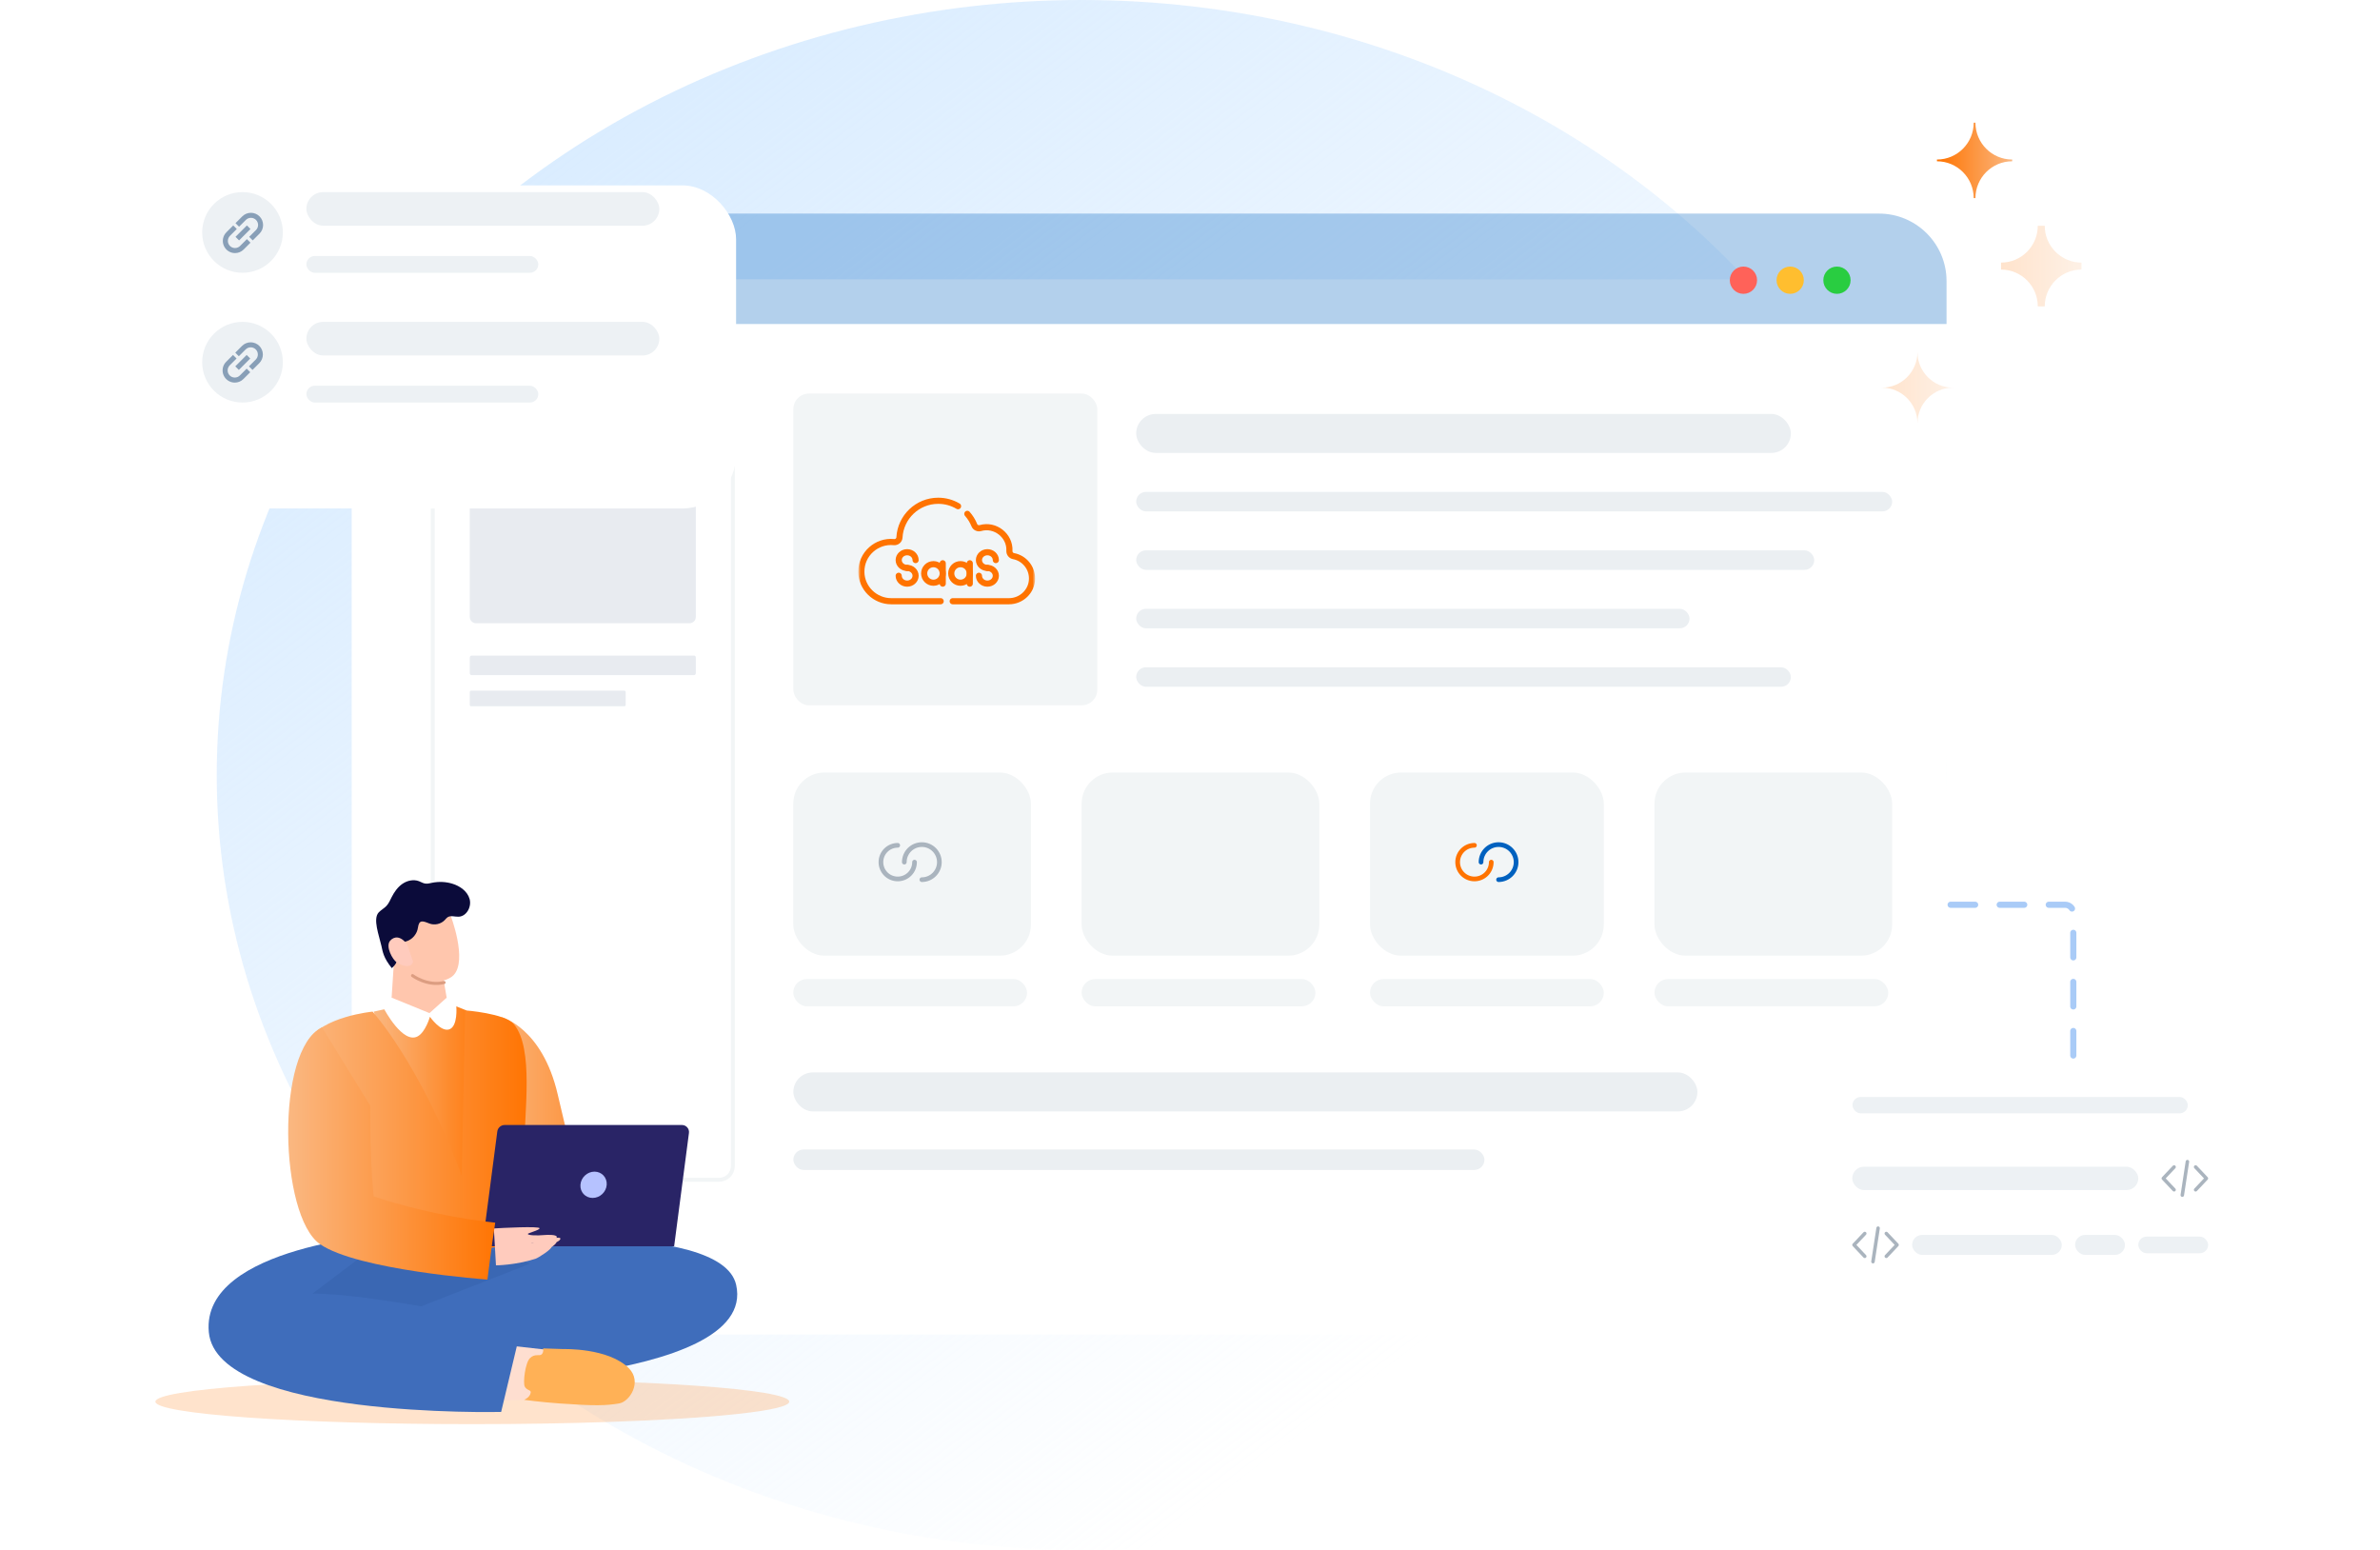 <svg width="582" height="379" viewBox="0 0 582 379" fill="none" xmlns="http://www.w3.org/2000/svg">
<ellipse cx="211.5" cy="189.5" rx="211.5" ry="189.5" transform="matrix(-1 0 0 1 476 0)" fill="url(#paint0_linear_15227_31435)"/>
<g filter="url(#filter0_d_15227_31435)">
<rect x="86.002" y="52.227" width="390" height="258" rx="17.149" fill="white"/>
</g>
<path opacity="0.3" d="M86.002 69.727C86.002 60.062 93.837 52.227 103.502 52.227H459.502C468.615 52.227 476.002 59.614 476.002 68.727V79.227H86.002V69.727Z" fill="#0061BF"/>
<circle cx="426.335" cy="68.514" r="3.335" fill="#FF6259"/>
<circle cx="437.769" cy="68.514" r="3.335" fill="#FFBE2F"/>
<circle cx="449.206" cy="68.514" r="3.335" fill="#29CD41"/>
<rect x="105.832" y="96.93" width="73.375" height="191.538" rx="3.335" stroke="#F2F5F6" stroke-width="0.953"/>
<g opacity="0.6">
<path d="M169.736 165.065H115.299C115.069 165.065 114.883 164.862 114.883 164.61V160.756C114.883 160.504 115.069 160.301 115.299 160.301H169.736C169.966 160.301 170.153 160.504 170.153 160.756V164.61C170.153 164.862 169.966 165.065 169.736 165.065Z" fill="#D8DEE6"/>
<path d="M152.713 172.689H115.17C115.011 172.689 114.883 172.526 114.883 172.325V169.241C114.883 169.04 115.011 168.877 115.17 168.877H152.713C152.872 168.877 153 169.04 153 169.241V172.325C153 172.525 152.872 172.689 152.713 172.689Z" fill="#D8DEE6"/>
<path d="M168.605 152.398H116.43C115.575 152.398 114.883 151.707 114.883 150.855V107.526C114.883 106.674 115.575 105.983 116.43 105.983H168.605C169.46 105.983 170.152 106.674 170.152 107.526V150.855C170.153 151.707 169.46 152.398 168.605 152.398Z" fill="#D8DEE6"/>
</g>
<rect x="277.84" y="101.218" width="160.092" height="9.529" rx="4.765" fill="#EBEFF2"/>
<rect x="277.84" y="120.276" width="184.868" height="4.765" rx="2.382" fill="#EBEFF2"/>
<rect x="277.84" y="134.57" width="165.809" height="4.765" rx="2.382" fill="#EBEFF2"/>
<rect x="277.84" y="148.864" width="135.316" height="4.765" rx="2.382" fill="#EBEFF2"/>
<rect x="277.84" y="163.158" width="160.092" height="4.765" rx="2.382" fill="#EBEFF2"/>
<rect x="194.002" y="96.227" width="74.328" height="76.234" rx="3.812" fill="#F2F5F6"/>
<mask id="mask0_15227_31435" style="mask-type:luminance" maskUnits="userSpaceOnUse" x="210" y="113" width="44" height="44">
<path d="M210.002 113.227H253.002V156.227H210.002V113.227Z" fill="white"/>
</mask>
<g mask="url(#mask0_15227_31435)">
<path d="M230.533 140.216C230.533 141.469 229.517 142.485 228.264 142.485C227.01 142.485 225.994 141.469 225.994 140.216C225.994 138.963 227.01 137.947 228.264 137.947C229.517 137.947 230.533 138.963 230.533 140.216Z" stroke="#FF7300" stroke-width="1.5" stroke-miterlimit="10" stroke-linecap="round" stroke-linejoin="round"/>
<path d="M230.533 137.731V142.704" stroke="#FF7300" stroke-width="1.5" stroke-miterlimit="10" stroke-linecap="round" stroke-linejoin="round"/>
<path d="M237.15 140.216C237.15 141.469 236.134 142.485 234.881 142.485C233.627 142.485 232.611 141.469 232.611 140.216C232.611 138.963 233.627 137.947 234.881 137.947C236.134 137.947 237.15 138.963 237.15 140.216Z" stroke="#FF7300" stroke-width="1.5" stroke-miterlimit="10" stroke-linecap="round" stroke-linejoin="round"/>
<path d="M237.15 137.731V142.704" stroke="#FF7300" stroke-width="1.5" stroke-miterlimit="10" stroke-linecap="round" stroke-linejoin="round"/>
<path d="M241.455 138.866C242.596 138.866 243.521 139.725 243.521 140.785C243.521 141.845 242.596 142.704 241.455 142.704C240.314 142.704 239.389 141.845 239.389 140.785" stroke="#FF7300" stroke-width="1.5" stroke-miterlimit="10" stroke-linecap="round" stroke-linejoin="round"/>
<path d="M241.455 138.865C240.314 138.865 239.389 138.006 239.389 136.946C239.389 135.886 240.314 135.027 241.455 135.027C242.596 135.027 243.521 135.886 243.521 136.946" stroke="#FF7300" stroke-width="1.5" stroke-miterlimit="10" stroke-linecap="round" stroke-linejoin="round"/>
<path d="M221.83 138.866C222.971 138.866 223.896 139.725 223.896 140.785C223.896 141.845 222.971 142.704 221.83 142.704C220.689 142.704 219.764 141.845 219.764 140.785" stroke="#FF7300" stroke-width="1.5" stroke-miterlimit="10" stroke-linecap="round" stroke-linejoin="round"/>
<path d="M221.83 138.865C220.689 138.865 219.764 138.006 219.764 136.946C219.764 135.886 220.689 135.027 221.83 135.027C222.971 135.027 223.896 135.886 223.896 136.946" stroke="#FF7300" stroke-width="1.5" stroke-miterlimit="10" stroke-linecap="round" stroke-linejoin="round"/>
<path d="M232.971 147.009H246.722C249.777 147.009 252.327 144.581 252.371 141.526C252.41 138.79 250.464 136.471 247.845 135.979C247.236 135.865 246.812 135.317 246.842 134.698C247.022 130.934 243.326 128.086 239.757 129.121C239.143 129.299 238.493 128.995 238.254 128.402C237.845 127.384 237.263 126.454 236.547 125.646" stroke="#FF7300" stroke-width="1.5" stroke-miterlimit="10" stroke-linecap="round" stroke-linejoin="round"/>
<path d="M234.28 123.771C232.862 122.929 231.206 122.445 229.437 122.445C224.342 122.445 220.227 126.443 219.952 131.406C219.913 132.105 219.292 132.626 218.596 132.554C214.42 132.127 210.592 135.423 210.631 139.833C210.667 143.82 213.967 147.009 217.955 147.009H230.031" stroke="#FF7300" stroke-width="1.5" stroke-miterlimit="10" stroke-linecap="round" stroke-linejoin="round"/>
</g>
<rect x="193.98" y="188.888" width="58.129" height="44.788" rx="7.623" fill="#F2F5F6"/>
<rect x="193.98" y="239.392" width="57.176" height="6.67" rx="3.335" fill="#F2F5F6"/>
<path d="M223.639 210.805C223.639 213.078 221.802 214.914 219.529 214.914C217.257 214.914 215.42 213.078 215.42 210.805C215.42 208.532 217.257 206.695 219.529 206.695" stroke="#AAB4BE" stroke-width="1.144" stroke-linecap="round" stroke-linejoin="round"/>
<path d="M221.137 210.805C221.137 208.439 223.059 206.517 225.425 206.517C227.791 206.517 229.713 208.439 229.713 210.805C229.713 213.17 227.791 215.093 225.425 215.093" stroke="#AAB4BE" stroke-width="1.144" stroke-linecap="round" stroke-linejoin="round"/>
<rect x="264.496" y="188.888" width="58.129" height="44.788" rx="7.623" fill="#F2F5F6"/>
<rect x="264.496" y="239.393" width="57.176" height="6.67" rx="3.335" fill="#F2F5F6"/>
<rect x="335.014" y="188.888" width="57.176" height="44.788" rx="7.623" fill="#F2F5F6"/>
<path d="M364.67 210.805C364.67 213.078 362.833 214.914 360.561 214.914C358.288 214.914 356.451 213.078 356.451 210.805C356.451 208.532 358.288 206.695 360.561 206.695" stroke="#FF7300" stroke-width="1.144" stroke-linecap="round" stroke-linejoin="round"/>
<path d="M362.168 210.805C362.168 208.439 364.09 206.517 366.456 206.517C368.822 206.517 370.744 208.439 370.744 210.805C370.744 213.17 368.822 215.093 366.456 215.093" stroke="#0061BF" stroke-width="1.144" stroke-linecap="round" stroke-linejoin="round"/>
<rect x="335.014" y="239.393" width="57.176" height="6.67" rx="3.335" fill="#F2F5F6"/>
<rect x="404.578" y="188.888" width="58.129" height="44.788" rx="7.623" fill="#F2F5F6"/>
<rect x="404.578" y="239.392" width="57.176" height="6.67" rx="3.335" fill="#F2F5F6"/>
<rect x="194.002" y="262.227" width="221.079" height="9.529" rx="4.765" fill="#EBEFF2"/>
<rect x="194.002" y="281.073" width="169" height="5" rx="2.5" fill="#EBEFF2"/>
<path d="M477 221.227C484.211 221.227 492.862 221.227 504.997 221.227C506.102 221.227 507 222.122 507 223.227V258.227" stroke="#A9CBF7" stroke-width="1.5" stroke-linecap="round" stroke-linejoin="round" stroke-dasharray="6 6"/>
<g filter="url(#filter1_d_15227_31435)">
<rect x="444" y="257.227" width="104.92" height="61" rx="9.76" fill="white"/>
</g>
<rect x="452.945" y="285.286" width="69.947" height="5.693" rx="2.847" fill="#EDF1F4"/>
<g clip-path="url(#clip0_15227_31435)">
<path d="M539.855 287.842L537.222 285.052C537.06 284.88 536.79 284.873 536.618 285.035C536.447 285.196 536.439 285.467 536.601 285.638L538.958 288.135L536.601 290.632C536.439 290.803 536.447 291.073 536.618 291.235C536.701 291.313 536.806 291.352 536.911 291.352C537.025 291.352 537.138 291.307 537.222 291.218L539.855 288.428C540.01 288.263 540.01 288.006 539.855 287.842Z" fill="#AAB4BE"/>
<path d="M531.957 290.631L529.6 288.135L531.957 285.638C532.119 285.467 532.111 285.196 531.939 285.034C531.768 284.873 531.497 284.88 531.336 285.052L528.702 287.842C528.547 288.006 528.547 288.263 528.702 288.428L531.336 291.218C531.42 291.307 531.533 291.352 531.646 291.352C531.751 291.352 531.857 291.313 531.939 291.235C532.111 291.073 532.119 290.803 531.957 290.631Z" fill="#AAB4BE"/>
<path d="M534.971 283.612C534.738 283.577 534.52 283.737 534.484 283.97L533.232 292.168C533.196 292.402 533.356 292.619 533.589 292.655C533.611 292.658 533.633 292.66 533.654 292.66C533.862 292.66 534.044 292.509 534.076 292.297L535.328 284.099C535.364 283.866 535.204 283.648 534.971 283.612Z" fill="#AAB4BE"/>
</g>
<g clip-path="url(#clip1_15227_31435)">
<path d="M464.214 304.105L461.581 301.316C461.419 301.144 461.149 301.136 460.978 301.298C460.806 301.46 460.798 301.73 460.96 301.902L463.317 304.398L460.96 306.895C460.798 307.067 460.806 307.337 460.978 307.499C461.06 307.577 461.166 307.615 461.271 307.615C461.384 307.615 461.497 307.57 461.581 307.482L464.214 304.692C464.37 304.527 464.37 304.27 464.214 304.105Z" fill="#AAB4BE"/>
<path d="M456.316 306.895L453.96 304.398L456.316 301.902C456.478 301.73 456.47 301.46 456.299 301.298C456.127 301.136 455.857 301.144 455.695 301.316L453.062 304.105C452.906 304.27 452.906 304.527 453.062 304.692L455.695 307.481C455.779 307.57 455.892 307.615 456.006 307.615C456.111 307.615 456.216 307.577 456.299 307.499C456.47 307.337 456.478 307.067 456.316 306.895Z" fill="#AAB4BE"/>
<path d="M459.33 299.876C459.097 299.841 458.879 300.001 458.843 300.234L457.591 308.432C457.555 308.665 457.715 308.883 457.949 308.919C457.97 308.922 457.992 308.924 458.014 308.924C458.221 308.924 458.403 308.772 458.435 308.561L459.688 300.363C459.723 300.129 459.563 299.912 459.33 299.876Z" fill="#AAB4BE"/>
</g>
<rect x="467.586" y="301.96" width="36.6" height="4.88" rx="2.44" fill="#EDF1F4"/>
<rect x="507.439" y="301.96" width="12.2" height="4.88" rx="2.44" fill="#EDF1F4"/>
<rect x="522.893" y="302.367" width="17.08" height="4.067" rx="2.033" fill="#EDF1F4"/>
<rect x="453" y="268.227" width="82" height="4" rx="2" fill="#EDF1F4"/>
<path opacity="0.2" d="M498.316 55.201H500.016C500.016 60.177 504.04 64.209 509.003 64.209V65.913C504.039 65.913 500.016 69.947 500.016 74.922H498.316C498.316 69.947 494.292 65.913 489.328 65.913V64.209C494.292 64.209 498.316 60.176 498.316 55.201Z" fill="url(#paint1_linear_15227_31435)"/>
<path d="M482.645 30H483.071C483.071 34.976 487.095 39.009 492.058 39.009V39.435C487.094 39.435 483.07 43.469 483.07 48.444H482.644C482.644 43.469 478.62 39.435 473.656 39.435V39.009C478.621 39.009 482.645 34.976 482.645 30Z" fill="url(#paint2_linear_15227_31435)"/>
<path opacity="0.2" d="M468.891 86.073C468.891 90.887 472.784 94.789 477.587 94.789C472.784 94.789 468.891 98.692 468.891 103.506C468.891 98.692 464.998 94.789 460.195 94.789C464.998 94.788 468.891 90.887 468.891 86.073Z" fill="url(#paint3_linear_15227_31435)"/>
<g filter="url(#filter2_d_15227_31435)">
<rect x="33.002" y="33" width="147" height="79" rx="13.151" fill="white"/>
</g>
<rect x="74.922" y="46.973" width="86.305" height="8.219" rx="4.11" fill="#EDF1F4"/>
<rect x="74.922" y="62.59" width="56.715" height="4.11" rx="2.055" fill="#EDF1F4"/>
<circle cx="59.305" cy="56.836" r="9.863" fill="#EDF1F4"/>
<g clip-path="url(#clip2_15227_31435)">
<path d="M57.47 61.884C56.88 61.884 56.304 61.709 55.813 61.382C55.323 61.054 54.941 60.589 54.715 60.044C54.489 59.499 54.431 58.9 54.546 58.322C54.661 57.744 54.945 57.212 55.362 56.796L57.033 55.123L57.905 55.994L56.234 57.667C56.072 57.83 55.943 58.022 55.855 58.234C55.767 58.447 55.722 58.674 55.722 58.904C55.722 59.133 55.767 59.36 55.855 59.572C55.943 59.784 56.072 59.977 56.234 60.139C56.397 60.302 56.589 60.43 56.801 60.518C57.014 60.606 57.241 60.651 57.47 60.651C57.7 60.651 57.927 60.606 58.139 60.518C58.351 60.43 58.544 60.301 58.706 60.139L60.378 58.467L61.25 59.339L59.578 61.011C59.301 61.288 58.973 61.508 58.611 61.658C58.249 61.807 57.861 61.884 57.47 61.884Z" fill="#889FB7"/>
<path d="M61.806 58.781L60.935 57.91L62.607 56.238C62.932 55.909 63.114 55.465 63.113 55.003C63.112 54.541 62.928 54.098 62.601 53.771C62.275 53.444 61.831 53.26 61.369 53.259C60.907 53.258 60.463 53.44 60.135 53.765L58.462 55.437L57.59 54.565L59.263 52.893C59.823 52.34 60.58 52.031 61.367 52.033C62.154 52.036 62.909 52.35 63.466 52.907C64.022 53.464 64.336 54.218 64.338 55.005C64.341 55.793 64.032 56.549 63.478 57.109L61.806 58.781Z" fill="#889FB7"/>
<path d="M60.377 55.122L57.59 57.909L58.462 58.781L61.249 55.994L60.377 55.122Z" fill="#889FB7"/>
</g>
<rect x="74.922" y="78.699" width="86.305" height="8.219" rx="4.11" fill="#EDF1F4"/>
<rect x="74.922" y="94.316" width="56.715" height="4.11" rx="2.055" fill="#EDF1F4"/>
<circle cx="59.305" cy="88.563" r="9.863" fill="#EDF1F4"/>
<g clip-path="url(#clip3_15227_31435)">
<path d="M57.413 93.552C56.824 93.552 56.247 93.377 55.757 93.05C55.266 92.722 54.884 92.257 54.659 91.712C54.433 91.168 54.374 90.568 54.489 89.99C54.604 89.412 54.888 88.88 55.305 88.464L56.977 86.791L57.849 87.662L56.177 89.335C56.015 89.498 55.886 89.69 55.798 89.903C55.711 90.115 55.666 90.342 55.666 90.572C55.666 90.801 55.711 91.028 55.799 91.24C55.887 91.452 56.015 91.645 56.178 91.807C56.34 91.97 56.533 92.098 56.745 92.186C56.957 92.274 57.184 92.319 57.414 92.319C57.643 92.319 57.871 92.274 58.083 92.186C58.295 92.098 58.487 91.969 58.65 91.807L60.322 90.135L61.193 91.007L59.521 92.679C59.245 92.956 58.916 93.176 58.554 93.326C58.193 93.475 57.805 93.552 57.413 93.552Z" fill="#889FB7"/>
<path d="M61.75 90.449L60.878 89.578L62.55 87.906C62.875 87.577 63.057 87.133 63.056 86.671C63.056 86.209 62.871 85.766 62.545 85.439C62.218 85.112 61.775 84.928 61.313 84.927C60.85 84.926 60.406 85.108 60.078 85.433L58.405 87.105L57.533 86.233L59.206 84.561C59.767 84.008 60.523 83.699 61.31 83.701C62.098 83.704 62.852 84.018 63.409 84.575C63.966 85.132 64.279 85.886 64.282 86.673C64.284 87.461 63.975 88.217 63.422 88.777L61.75 90.449Z" fill="#889FB7"/>
<path d="M60.32 86.79L57.533 89.577L58.405 90.449L61.192 87.662L60.32 86.79Z" fill="#889FB7"/>
</g>
<path opacity="0.2" d="M193.002 342.727C193.002 344.913 175.02 346.802 148.978 347.688C138.845 348.033 127.491 348.227 115.502 348.227C72.7 348.227 38.002 345.764 38.002 342.727C38.002 339.689 72.7 337.227 115.502 337.227C158.304 337.227 193.002 339.689 193.002 342.727Z" fill="#FF7300"/>
<path d="M98.857 299.435L63.095 318.277C63.095 318.277 89.808 333.452 115.356 327.165C140.905 320.879 144.805 309.4 144.805 309.4L98.857 299.435Z" fill="#3A67B3"/>
<path d="M115.359 303.806C115.359 303.806 176.344 297.868 180.017 314.163C185.579 338.827 102.855 338.827 102.855 338.827L95.731 322.263L129.63 308.989" fill="#3F6DBB"/>
<path d="M117.127 342.674L133.971 342.065C133.971 342.065 136.66 341.211 138.362 336.167C140.065 331.123 139.376 330.669 139.376 330.669L119.742 328.47" fill="#FEDED0"/>
<path d="M95.737 301.697C95.737 301.697 49.1 304.521 51.062 325.725C53.026 346.929 122.551 345.234 122.551 345.234L127.572 324.188C127.572 324.188 91.643 316.301 76.421 316.301" fill="#3F6DBB"/>
<path d="M132.821 329.707C132.821 329.707 133.012 330.611 132.478 331.146C131.944 331.68 130.806 330.876 129.576 332.106C128.434 333.248 127.856 338.08 128.322 339.031C128.789 339.981 129.852 339.848 129.787 340.442C129.649 341.71 128.16 342.275 128.16 342.275C128.16 342.275 131.894 342.809 136.804 343.162C145.55 343.792 148.185 343.693 151.393 343.162C154.008 342.73 157.093 337.87 153.761 334.538C148.757 329.535 137.816 329.869 137.816 329.869L132.821 329.707Z" fill="#FFB156"/>
<path d="M110.165 223.765C110.165 223.765 114.401 234.759 110.92 238.437C109.112 240.348 103.659 240.793 101.297 238.988C99.543 237.648 96.806 229.184 97.751 227.671C101.363 221.886 110.165 223.765 110.165 223.765Z" fill="#FFC6AD"/>
<path d="M96.368 234.608L95.595 246.574C95.595 246.574 103.264 252.589 109.551 245.838L108.218 238.047L96.368 234.608Z" fill="#FFC6AD"/>
<path d="M93.256 231.23C92.702 228.729 91.105 224.666 92.62 223.084C93.192 222.487 93.954 222.098 94.515 221.492C95.072 220.891 95.394 220.116 95.764 219.386C96.404 218.12 97.24 216.915 98.409 216.111C99.577 215.308 101.12 214.958 102.447 215.46C102.936 215.646 103.39 215.939 103.906 216.033C104.511 216.144 105.125 215.965 105.729 215.844C107.336 215.519 109.022 215.598 110.593 216.069C112.47 216.634 114.282 217.908 114.829 219.79C115.379 221.673 114.123 224.06 112.165 224.15C111.236 224.193 110.203 223.772 109.433 224.292C109.177 224.466 108.991 224.722 108.78 224.949C107.833 225.959 106.251 226.312 104.965 225.802C103.307 225.145 102.483 224.843 102.196 226.858C101.988 228.319 100.922 229.623 99.531 230.116C98.706 230.409 97.76 230.449 97.075 230.993C96.366 231.556 96.123 232.631 96.52 233.445C96.668 233.749 96.894 234.017 96.993 234.339C97.269 235.235 96.51 236.09 95.817 236.721C93.795 234.223 93.611 232.834 93.256 231.23Z" fill="#0B0B3A"/>
<path d="M99.581 230.93C97.931 228.736 96.378 228.937 95.427 229.992C94.16 231.4 96.034 234.69 97.005 235.305C98.977 236.55 100.681 236.575 101.002 235.126" fill="#FFCBBD"/>
<path d="M108.594 240.244C104.46 241.229 100.876 238.55 100.876 238.55" stroke="#DC9D81" stroke-width="0.75" stroke-miterlimit="10" stroke-linecap="round" stroke-linejoin="round"/>
<path d="M122.596 248.678C122.596 248.678 132.595 251.2 136.393 267.648C138.595 277.187 141.076 286.869 141.076 286.869C141.076 286.869 157.174 288.662 162.438 290.287L160.465 299.431C160.465 299.431 129.388 302.156 122.543 295.31C115.7 288.466 118.498 270.339 118.498 270.339" fill="url(#paint4_linear_15227_31435)"/>
<path d="M105.337 248.32L93.971 246.791L91.385 247.358C91.385 247.358 111.358 303.705 111.798 303.705C112.238 303.705 119.195 302.56 119.195 302.56L114.016 247.044L111.581 246.071L105.337 248.32Z" fill="url(#paint5_linear_15227_31435)"/>
<path d="M112.903 287.448C102.588 259.915 91.115 247.359 91.115 247.359C91.115 247.359 78.698 248.53 75.187 254.69C70.795 262.396 75.992 273.206 77.074 288.533C78.155 303.858 79.401 299.951 79.401 299.951C79.401 299.951 94.757 305.804 108.366 305.804C108.366 305.804 124.129 305.329 128.182 303.708C128.182 303.708 128.182 291.33 128.182 281.658C128.182 271.984 130.624 256.465 125.666 250.427C123.489 247.776 113.744 247.049 113.744 247.049L112.903 287.448Z" fill="url(#paint6_linear_15227_31435)"/>
<path d="M164.852 304.732H117.937L121.608 276.66C121.726 275.756 122.497 275.08 123.408 275.08H166.768C167.807 275.08 168.61 275.995 168.475 277.025L164.852 304.732Z" fill="#292466"/>
<path d="M148.363 289.7C148.239 291.475 146.7 292.915 144.926 292.915C143.151 292.915 141.812 291.477 141.937 289.7C142.061 287.926 143.6 286.485 145.374 286.485C147.149 286.485 148.486 287.924 148.363 289.7Z" fill="#B6C2FF"/>
<path d="M95.769 243.942L105.026 247.719L109.23 243.942L111.584 246.074C111.584 246.074 112.028 250.991 109.839 251.701C107.748 252.38 105.135 248.611 105.135 248.611C105.135 248.611 104.072 252.375 102.116 253.415C98.496 255.337 93.974 246.792 93.974 246.792L95.769 243.942Z" fill="white"/>
<path d="M120.765 300.375C122.785 300.241 131.929 299.782 131.933 300.328C131.936 300.854 128.918 301.491 129.077 301.752C129.302 302.122 131.649 302.117 132.965 301.994C134.139 301.883 136.041 301.898 136.155 302.402C136.372 303.361 129.926 303.886 129.926 303.886C129.991 304.176 136.752 302.025 137.017 302.808C137.399 303.938 130.1 305.637 129.906 305.951C129.906 305.951 135.826 302.721 136.107 303.557C136.389 304.393 131.175 307.408 129.411 307.712C130.812 307.192 134.707 304.141 134.913 304.751C135.12 305.361 131.602 307.574 131.003 307.768C126.089 309.371 121.282 309.396 121.282 309.396" fill="#FFCBBD"/>
<path d="M90.535 270.368C90.535 285.883 91.383 292.536 91.383 292.536C91.383 292.536 104.897 297.28 121.098 298.959C120.149 305.078 119.194 312.873 119.194 312.873C119.194 312.873 87.335 310.586 78.207 304.176C68.35 297.251 67.258 256.7 78.745 251.2" fill="url(#paint7_linear_15227_31435)"/>
<defs>
<filter id="filter0_d_15227_31435" x="43.13" y="25.432" width="475.744" height="343.744" filterUnits="userSpaceOnUse" color-interpolation-filters="sRGB">
<feFlood flood-opacity="0" result="BackgroundImageFix"/>
<feColorMatrix in="SourceAlpha" type="matrix" values="0 0 0 0 0 0 0 0 0 0 0 0 0 0 0 0 0 0 127 0" result="hardAlpha"/>
<feOffset dy="16.077"/>
<feGaussianBlur stdDeviation="21.436"/>
<feComposite in2="hardAlpha" operator="out"/>
<feColorMatrix type="matrix" values="0 0 0 0 0.118 0 0 0 0 0.129 0 0 0 0 0.176 0 0 0 0.08 0"/>
<feBlend mode="normal" in2="BackgroundImageFix" result="effect1_dropShadow_15227_31435"/>
<feBlend mode="normal" in="SourceGraphic" in2="effect1_dropShadow_15227_31435" result="shape"/>
</filter>
<filter id="filter1_d_15227_31435" x="411.467" y="236.893" width="169.987" height="126.067" filterUnits="userSpaceOnUse" color-interpolation-filters="sRGB">
<feFlood flood-opacity="0" result="BackgroundImageFix"/>
<feColorMatrix in="SourceAlpha" type="matrix" values="0 0 0 0 0 0 0 0 0 0 0 0 0 0 0 0 0 0 127 0" result="hardAlpha"/>
<feOffset dy="12.2"/>
<feGaussianBlur stdDeviation="16.267"/>
<feComposite in2="hardAlpha" operator="out"/>
<feColorMatrix type="matrix" values="0 0 0 0 0.118 0 0 0 0 0.129 0 0 0 0 0.176 0 0 0 0.08 0"/>
<feBlend mode="normal" in2="BackgroundImageFix" result="effect1_dropShadow_15227_31435"/>
<feBlend mode="normal" in="SourceGraphic" in2="effect1_dropShadow_15227_31435" result="shape"/>
</filter>
<filter id="filter2_d_15227_31435" x="0.124" y="12.451" width="212.756" height="144.756" filterUnits="userSpaceOnUse" color-interpolation-filters="sRGB">
<feFlood flood-opacity="0" result="BackgroundImageFix"/>
<feColorMatrix in="SourceAlpha" type="matrix" values="0 0 0 0 0 0 0 0 0 0 0 0 0 0 0 0 0 0 127 0" result="hardAlpha"/>
<feOffset dy="12.329"/>
<feGaussianBlur stdDeviation="16.439"/>
<feComposite in2="hardAlpha" operator="out"/>
<feColorMatrix type="matrix" values="0 0 0 0 0.118 0 0 0 0 0.129 0 0 0 0 0.176 0 0 0 0.08 0"/>
<feBlend mode="normal" in2="BackgroundImageFix" result="effect1_dropShadow_15227_31435"/>
<feBlend mode="normal" in="SourceGraphic" in2="effect1_dropShadow_15227_31435" result="shape"/>
</filter>
<linearGradient id="paint0_linear_15227_31435" x1="367.627" y1="1.01097e-05" x2="120.868" y2="323.003" gradientUnits="userSpaceOnUse">
<stop stop-color="#D5EAFF"/>
<stop offset="1" stop-color="#D9ECFF" stop-opacity="0"/>
</linearGradient>
<linearGradient id="paint1_linear_15227_31435" x1="508.996" y1="65.174" x2="489.31" y2="65.174" gradientUnits="userSpaceOnUse">
<stop stop-color="#FAB882"/>
<stop offset="1" stop-color="#FF7300"/>
</linearGradient>
<linearGradient id="paint2_linear_15227_31435" x1="492.051" y1="39.328" x2="473.64" y2="39.328" gradientUnits="userSpaceOnUse">
<stop stop-color="#FAB882"/>
<stop offset="1" stop-color="#FF7300"/>
</linearGradient>
<linearGradient id="paint3_linear_15227_31435" x1="477.581" y1="94.889" x2="460.18" y2="94.889" gradientUnits="userSpaceOnUse">
<stop stop-color="#FAB882"/>
<stop offset="1" stop-color="#FF7300"/>
</linearGradient>
<linearGradient id="paint4_linear_15227_31435" x1="117.807" y1="274.592" x2="163.604" y2="274.592" gradientUnits="userSpaceOnUse">
<stop stop-color="#FAB882"/>
<stop offset="1" stop-color="#FF7300"/>
</linearGradient>
<linearGradient id="paint5_linear_15227_31435" x1="91.307" y1="275.191" x2="119.924" y2="275.191" gradientUnits="userSpaceOnUse">
<stop stop-color="#FAB882"/>
<stop offset="1" stop-color="#FF7300"/>
</linearGradient>
<linearGradient id="paint6_linear_15227_31435" x1="73.296" y1="276.735" x2="130.234" y2="276.735" gradientUnits="userSpaceOnUse">
<stop stop-color="#FAB882"/>
<stop offset="1" stop-color="#FF7300"/>
</linearGradient>
<linearGradient id="paint7_linear_15227_31435" x1="70.329" y1="282.361" x2="122.425" y2="282.361" gradientUnits="userSpaceOnUse">
<stop stop-color="#FAB882"/>
<stop offset="1" stop-color="#FF7300"/>
</linearGradient>
<clipPath id="clip0_15227_31435">
<rect width="11.387" height="11.387" fill="white" transform="translate(528.586 282.439)"/>
</clipPath>
<clipPath id="clip1_15227_31435">
<rect width="11.387" height="11.387" fill="white" transform="translate(452.945 298.707)"/>
</clipPath>
<clipPath id="clip2_15227_31435">
<rect width="9.863" height="9.863" fill="white" transform="translate(54.488 52.02)"/>
</clipPath>
<clipPath id="clip3_15227_31435">
<rect width="9.863" height="9.863" fill="white" transform="translate(54.432 83.688)"/>
</clipPath>
</defs>
</svg>
